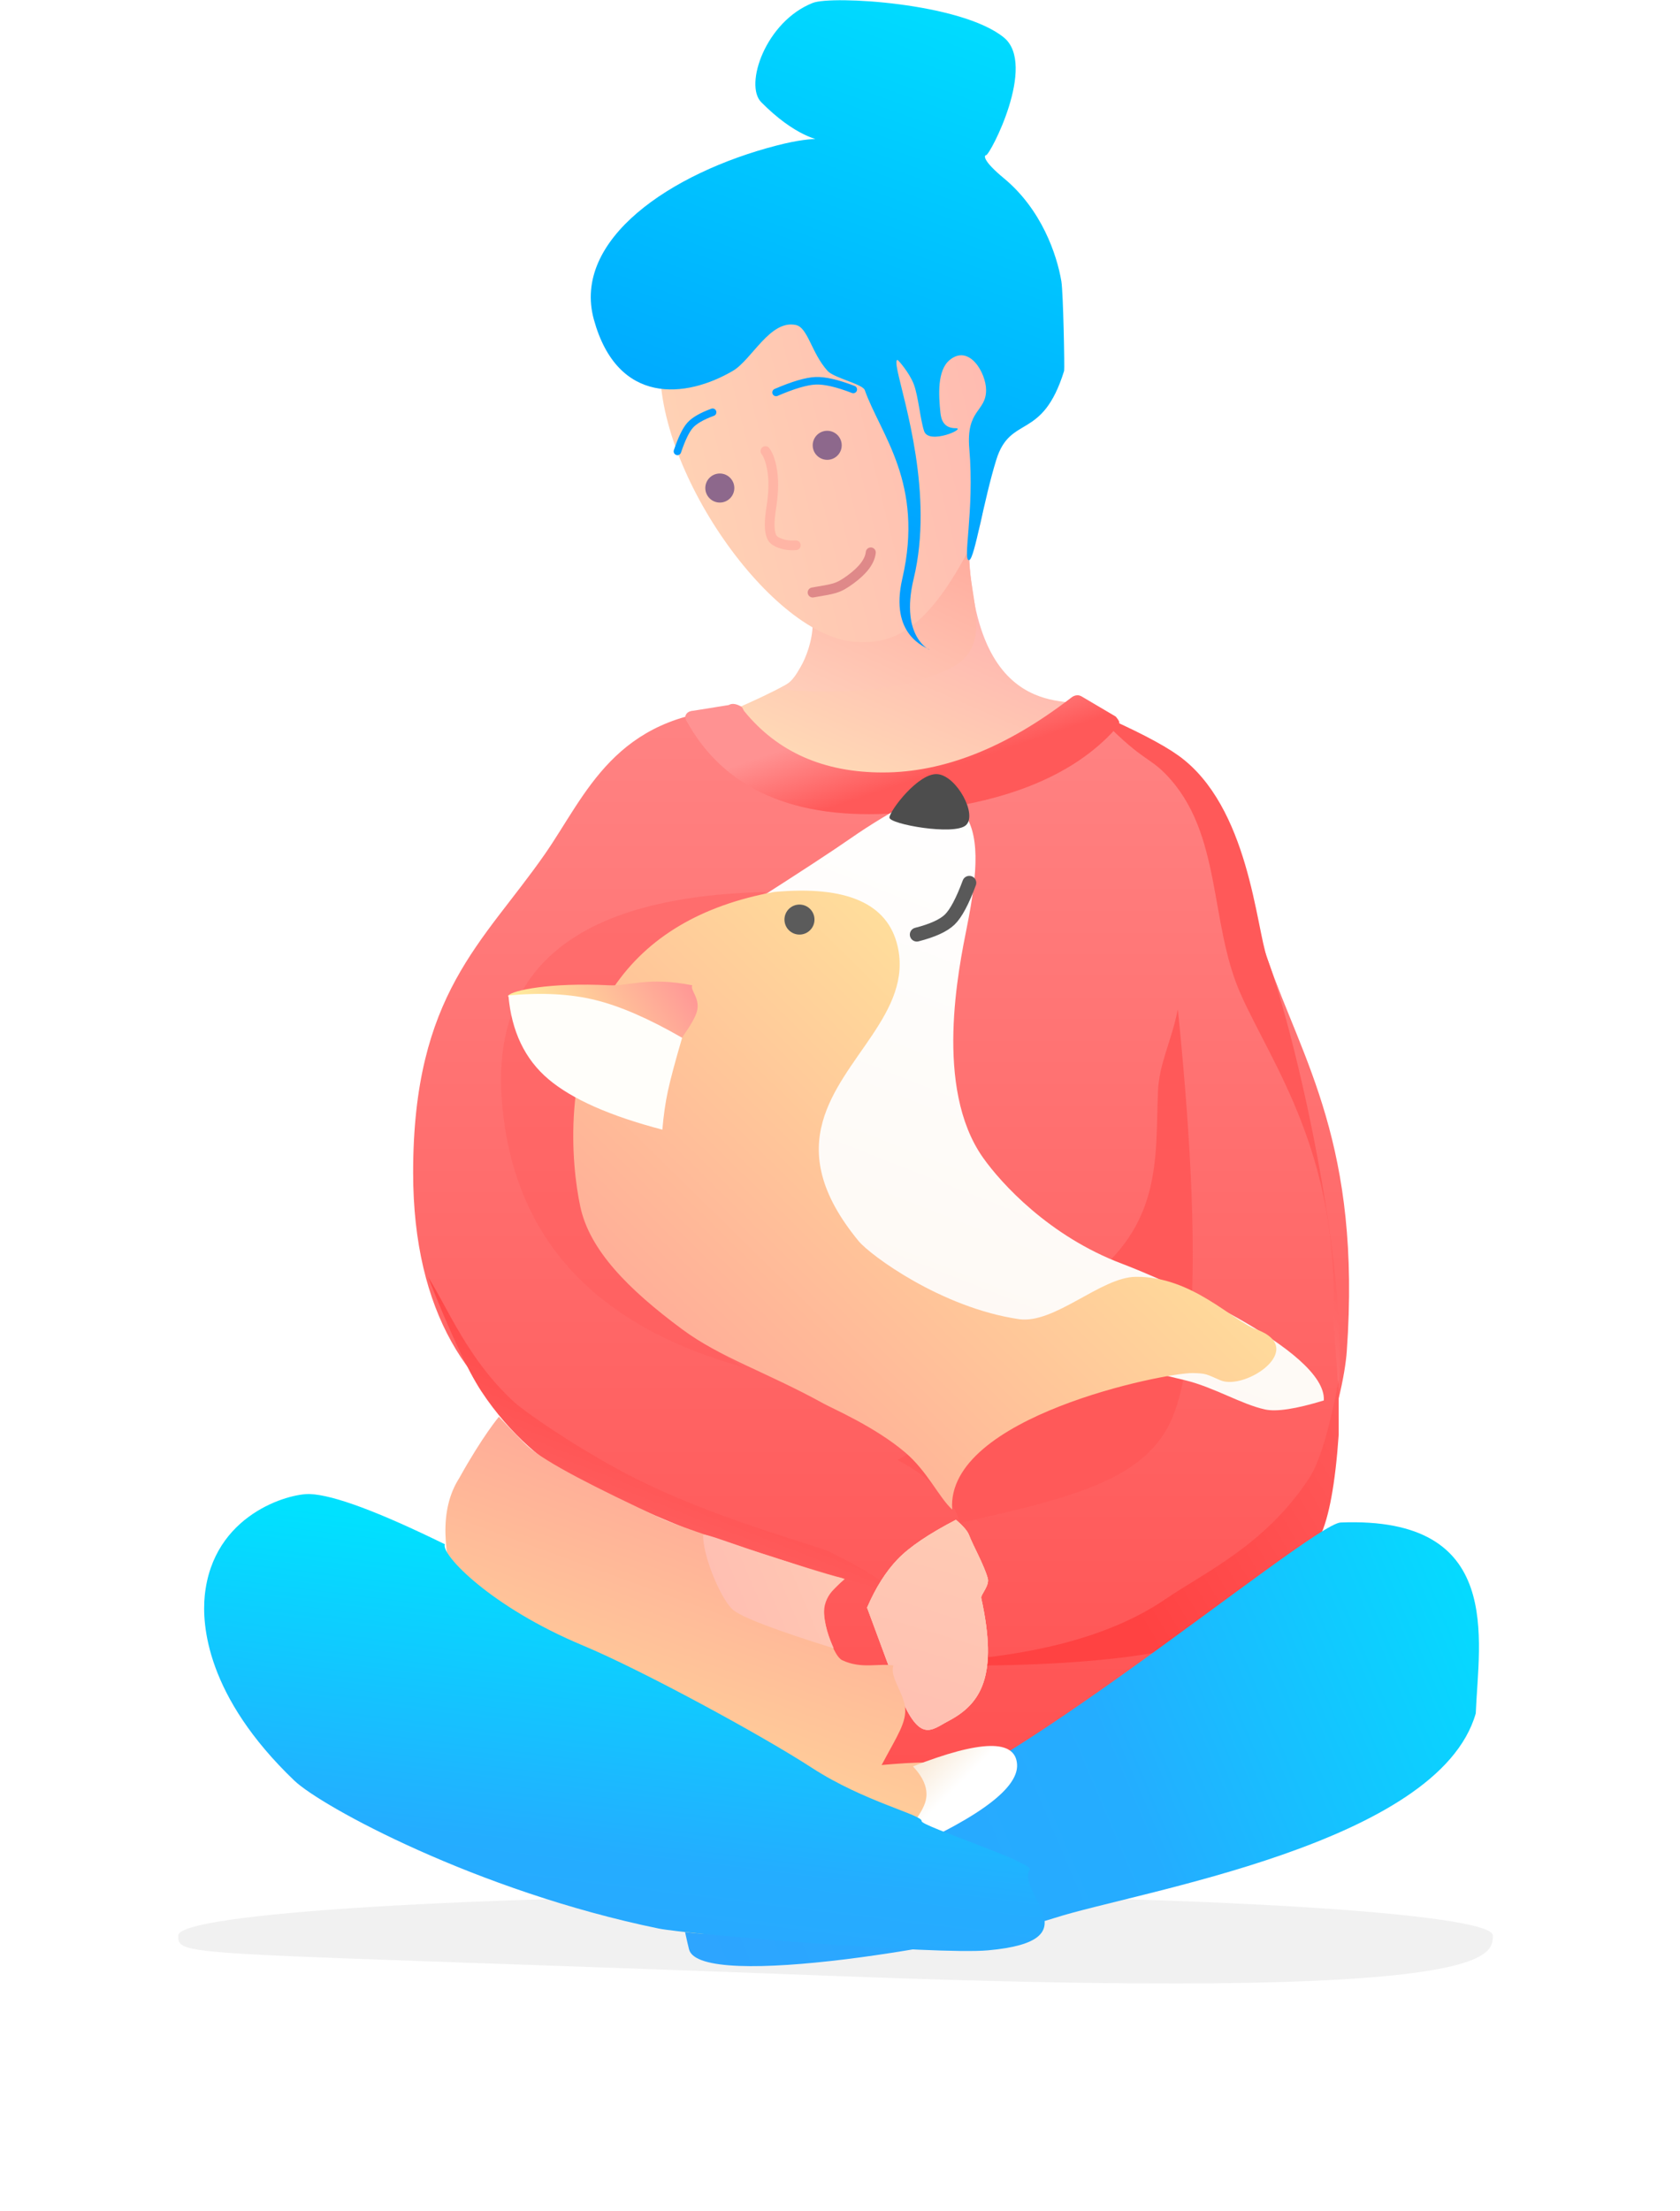 <?xml version="1.0" encoding="UTF-8"?>
<svg width="2168px" height="2851px" viewBox="0 0 2168 2851" version="1.1" xmlns="http://www.w3.org/2000/svg" xmlns:xlink="http://www.w3.org/1999/xlink">
    <!-- Generator: Sketch 55.2 (78181) - https://sketchapp.com -->
    <title>Girl Sitting with corgi@1x</title>
    <desc>Created with Sketch.</desc>
    <defs>
        <filter x="-20.4%" y="-303.7%" width="140.8%" height="707.4%" filterUnits="objectBoundingBox" id="filter-1">
            <feGaussianBlur stdDeviation="115.425" in="SourceGraphic"></feGaussianBlur>
        </filter>
        <linearGradient x1="50%" y1="0%" x2="50%" y2="100%" id="linearGradient-2">
            <stop stop-color="#FF8383" offset="0%"></stop>
            <stop stop-color="#FF4C4C" offset="100%"></stop>
        </linearGradient>
        <linearGradient x1="113.483%" y1="147.385%" x2="36.947%" y2="16.869%" id="linearGradient-3">
            <stop stop-color="#FFFFBC" offset="0%"></stop>
            <stop stop-color="#FFAFAF" offset="100%"></stop>
        </linearGradient>
        <linearGradient x1="64.189%" y1="106.707%" x2="31.533%" y2="54.417%" id="linearGradient-4">
            <stop stop-color="#FF9292" offset="0%"></stop>
            <stop stop-color="#FF5959" offset="100%"></stop>
        </linearGradient>
        <linearGradient x1="-98.133%" y1="12.485%" x2="50%" y2="70.886%" id="linearGradient-5">
            <stop stop-color="#FF7777" offset="0%"></stop>
            <stop stop-color="#FF4242" offset="100%"></stop>
        </linearGradient>
        <linearGradient x1="90.062%" y1="115.395%" x2="37.763%" y2="26.738%" id="linearGradient-6">
            <stop stop-color="#FF7777" offset="0%"></stop>
            <stop stop-color="#FF4242" offset="100%"></stop>
        </linearGradient>
        <linearGradient x1="71.558%" y1="36.557%" x2="42.139%" y2="61.717%" id="linearGradient-7">
            <stop stop-color="#FF9292" offset="0%"></stop>
            <stop stop-color="#FF5959" offset="100%"></stop>
        </linearGradient>
        <linearGradient x1="87.936%" y1="106.267%" x2="50%" y2="3.274%" id="linearGradient-8">
            <stop stop-color="#FDF7F1" offset="0%"></stop>
            <stop stop-color="#FFFFFF" offset="100%"></stop>
        </linearGradient>
        <linearGradient x1="-81.289%" y1="-484.958%" x2="50%" y2="255.477%" id="linearGradient-9">
            <stop stop-color="#FFFFBC" offset="0%"></stop>
            <stop stop-color="#FFAFAF" offset="100%"></stop>
        </linearGradient>
        <linearGradient x1="107.894%" y1="97.335%" x2="0%" y2="5.993%" id="linearGradient-10">
            <stop stop-color="#FF9696" offset="0%"></stop>
            <stop stop-color="#FFFC9D" offset="100%"></stop>
        </linearGradient>
        <linearGradient x1="0%" y1="30.163%" x2="108.57%" y2="51.888%" id="linearGradient-11">
            <stop stop-color="#FF9696" offset="0%"></stop>
            <stop stop-color="#FFFC9D" offset="100%"></stop>
        </linearGradient>
        <linearGradient x1="128.825%" y1="69.594%" x2="-7.945%" y2="38.362%" id="linearGradient-12">
            <stop stop-color="#32A0FF" offset="0%"></stop>
            <stop stop-color="#24ADFF" offset="61.242%"></stop>
            <stop stop-color="#00E1FF" offset="100%"></stop>
        </linearGradient>
        <linearGradient x1="22.816%" y1="-7.958%" x2="74.932%" y2="119.537%" id="linearGradient-13">
            <stop stop-color="#FF9696" offset="0%"></stop>
            <stop stop-color="#FFFC9D" offset="100%"></stop>
        </linearGradient>
        <linearGradient x1="100%" y1="50%" x2="100%" y2="-216.623%" id="linearGradient-14">
            <stop stop-color="#FFFFFF" offset="0%"></stop>
            <stop stop-color="#DF8B28" offset="100%"></stop>
        </linearGradient>
        <linearGradient x1="100%" y1="50%" x2="100%" y2="-216.623%" id="linearGradient-15">
            <stop stop-color="#FFFFFF" offset="0%"></stop>
            <stop stop-color="#DF8B28" offset="100%"></stop>
        </linearGradient>
        <linearGradient x1="71.699%" y1="113.992%" x2="33.954%" y2="24.627%" id="linearGradient-16">
            <stop stop-color="#32A0FF" offset="0%"></stop>
            <stop stop-color="#24ADFF" offset="46.685%"></stop>
            <stop stop-color="#00E1FF" offset="100%"></stop>
        </linearGradient>
        <linearGradient x1="6.364%" y1="-35.07%" x2="169.022%" y2="247.36%" id="linearGradient-17">
            <stop stop-color="#FFF3D0" offset="0%"></stop>
            <stop stop-color="#FFA094" offset="0%"></stop>
            <stop stop-color="#FFFEE2" offset="100%"></stop>
        </linearGradient>
        <linearGradient x1="258.478%" y1="98.494%" x2="-35.68%" y2="26.615%" id="linearGradient-18">
            <stop stop-color="#FFFFBC" offset="0%"></stop>
            <stop stop-color="#FFAFAF" offset="100%"></stop>
        </linearGradient>
        <linearGradient x1="52.07%" y1="35.87%" x2="54.576%" y2="63.856%" id="linearGradient-19">
            <stop stop-color="#00EAFF" offset="0%"></stop>
            <stop stop-color="#009AFF" offset="100%"></stop>
        </linearGradient>
        <linearGradient x1="33.495%" y1="-21.092%" x2="63.208%" y2="89.105%" id="linearGradient-20">
            <stop stop-color="#00EAFF" offset="0%"></stop>
            <stop stop-color="#009AFF" offset="100%"></stop>
        </linearGradient>
        <linearGradient x1="-204.438%" y1="-484.958%" x2="50%" y2="255.477%" id="linearGradient-21">
            <stop stop-color="#FFFFBC" offset="0%"></stop>
            <stop stop-color="#FFAFAF" offset="100%"></stop>
        </linearGradient>
    </defs>
    <g id="Page-2" stroke="none" stroke-width="1" fill="none" fill-rule="evenodd">
        <g id="Group-2" transform="translate(230, 0)">
            <g id="Girl-Sitting-with-corgi@1x">
                <g id="Girl-SItting-with-Corgi" transform="translate(957.5, 1392.93) scale(-1, 1) translate(-957.5, -1392.93) translate(0, 0.18)">
                    <path d="M1066.75,2548.127 C1911.679,2516.143 1915,2524.764 1915,2495.943 C1915,2467.122 1535.226,2443.759 1066.75,2443.759 C598.274,2443.759 218.5,2467.122 218.5,2495.943 C218.5,2524.764 221.821,2580.111 1066.75,2548.127 Z" id="path-1" fill="#000000" fill-rule="nonzero" opacity="0.234" filter="url(#filter-1)"></path>
                    <path d="M762.43,907.089 C854.724,966.376 935.839,996.019 1005.775,996.019 C1075.711,996.019 1139.102,968.692 1195.949,914.039 C1351.926,922.053 1388.619,1024.744 1441.793,1101.191 C1521.555,1215.863 1611.861,1281.104 1611.861,1511.987 C1611.861,1694.557 1537.12,1798.42 1441.793,1848.193 C1382.699,1883.218 1334.433,1909.972 1296.994,1928.454 C1261.537,1945.958 1193.847,1972.884 1093.924,2009.232 C1076.496,2032.928 1022.457,2020.832 1042.487,2028.91 C1110.142,2056.195 1112.417,2126.63 1069.417,2143.052 C1080.528,2159.802 1043.159,2161.526 1047.567,2170.499 C1051.976,2179.473 1056.267,2191.142 1060.441,2205.505 C1042.943,2220.66 1070.778,2253.346 1060.441,2259.005 C944.095,2322.696 820.956,2341.741 788.537,2370.335 C751.796,2402.74 748.511,2382.464 745.615,2433.128 C679.268,2425.585 621.537,2447.063 605.775,2331.599 C593.139,2239.033 632.889,2146.211 635.668,2121.766 C638.251,2099.05 625.619,2104.346 605.775,2091.399 C452.434,1991.353 410.914,1797.01 407.036,1742.87 C387.966,1476.641 464.088,1367.695 509.486,1236.248 C539.751,1148.616 586.031,986.195 762.43,907.089 Z" id="Path-24" fill="url(#linearGradient-2)" fill-rule="nonzero"></path>
                    <path d="M746.312,914.039 C756.205,934.481 861.479,1018.053 1004.351,1015.163 C1036.992,1014.502 1125.215,1031.733 1195.949,987.296 C1206.604,980.602 1217.237,958.473 1227.847,920.91 C1212.387,918.882 1201.755,916.591 1195.949,914.039 C1149.825,893.766 1102.202,871.18 1093.423,853.041 C1082.986,831.478 1102.866,786.922 1113.302,722.069 C952.04,665.097 895.952,690.389 894.127,722.069 C880.883,951.977 734.317,889.258 746.312,914.039 Z" id="Path-23" fill="url(#linearGradient-3)" fill-rule="nonzero"></path>
                    <path d="M424.234,1701.014 C416.613,1487.224 503.377,1373.082 544.008,1281.584 C585.019,1189.23 567.368,1073.251 640.755,998.118 C664.241,974.074 671.276,982.073 731.822,918.708 C680.857,940.826 644.986,959.339 624.208,974.248 C533.046,1039.663 524.098,1196.672 509.486,1236.248 C473.794,1332.917 404.192,1631.629 417.458,1797.582 L424.234,1701.014 Z" id="Path-25" fill="url(#linearGradient-4)" fill-rule="nonzero"></path>
                    <path d="M417.458,1779.816 C429.576,1843.831 442.238,1885.88 455.442,1905.963 C512.164,1992.229 589.007,2026.704 641.578,2062.459 C712.508,2110.7 816.104,2137.751 952.366,2143.613 L986.675,2143.613 C960.142,2150.09 628.81,2156.797 554.425,2096.7 C508.644,2059.713 464.862,2029.596 441.594,1981.327 C429.93,1957.13 421.885,1913.474 417.458,1850.361 L417.458,1779.816 Z" id="Path-26" fill="url(#linearGradient-5)" fill-rule="nonzero"></path>
                    <path d="M624.997,1301.51 C634.001,1345.275 649.3,1370.946 650.747,1408.695 C653.99,1493.303 644.896,1580.237 745.503,1653.648 C890.997,1759.812 877.045,1822.864 986.675,1882.595 C961.754,1895.996 943.503,1909.898 931.922,1924.302 C920.34,1938.706 916.228,1933.465 906.015,1963.761 C771.657,1933.545 678.156,1911.503 639.083,1842.451 C600.009,1773.4 595.314,1593.086 624.997,1301.51 Z" id="Path-27" fill="#FF5959" fill-rule="nonzero"></path>
                    <path d="M1156.408,1150.111 C1397.722,1155.757 1511.35,1245.859 1497.292,1420.419 C1483.233,1594.978 1379.186,1709.236 1185.151,1763.193 C1329.042,1680.573 1398.494,1586.107 1393.51,1479.796 C1388.526,1373.484 1309.492,1263.589 1156.408,1150.111 Z" id="Path-28" fill-opacity="0.358" fill="#FF5959" fill-rule="nonzero"></path>
                    <path d="M1592.724,1646.431 C1566.755,1687.226 1541.319,1753.007 1481.776,1807.7 C1465.936,1822.251 1383.532,1879.098 1308.513,1914.578 C1205.602,1963.251 1090.012,1993.364 1074.701,2000.964 C1021.283,2027.476 996.952,2043.807 1001.708,2049.954 C1070.28,2033.027 1122.922,2019.167 1159.636,2008.374 C1196.35,1997.581 1319.154,1948.962 1405.225,1905.907 C1438.775,1889.124 1486.737,1850.432 1523.788,1794.137 C1541.332,1767.48 1564.311,1718.245 1592.724,1646.431 Z" id="Path-53" fill="url(#linearGradient-6)" fill-rule="nonzero"></path>
                    <path d="M755.194,896.447 C752.926,896.26 750.522,897.001 747.981,898.669 L705.226,923.87 C702.353,927.296 700.827,929.682 700.647,931.026 C700.106,935.074 703.568,937.684 704.87,939.145 C761.519,1002.751 855.454,1039.194 986.675,1048.475 C1119.608,1057.876 1210.496,1018.081 1259.339,929.09 C1261.2,925.7 1260.788,922.655 1259.339,920.69 C1258.374,919.38 1256.523,916.841 1249.938,916.337 L1204.596,909.074 C1201.391,907.121 1197.351,907.121 1192.478,909.074 C1185.169,912.004 1187.079,913.905 1184.421,917.161 C1141.515,969.733 1081.966,996.019 1005.775,996.019 C927.199,996.019 846.314,963.986 763.119,899.92 C760.647,898.016 758.597,896.729 755.194,896.447 Z" id="Path-54" fill="url(#linearGradient-7)" fill-rule="nonzero"></path>
                    <path d="M963.011,1029.818 C994.732,1046.904 1022.523,1063.749 1046.384,1080.354 C1070.245,1096.959 1111.93,1124.241 1171.438,1162.199 L1118.848,1658.488 C869.309,1718.64 701.581,1759.082 615.665,1779.816 C578.229,1788.85 543.126,1810.869 512.302,1817.529 C497.641,1820.696 472.425,1816.815 436.655,1805.884 C432.518,1740.991 645.603,1648.982 697.265,1629.488 C791.045,1594.102 853.144,1525.783 876.507,1492.656 C940.031,1402.584 907.832,1248.609 897.082,1194.523 C882.783,1122.583 880.221,1073.699 903.149,1045.714 C912.948,1033.753 932.902,1028.455 963.011,1029.818 Z" id="Path-56" fill="url(#linearGradient-8)" fill-rule="nonzero"></path>
                    <path d="M911.408,1959.808 C946.409,1977.936 971.497,1994.916 986.675,2010.75 C1001.852,2026.583 1014.977,2047.361 1026.05,2073.083 C1004.824,2130.585 991.699,2165.759 986.675,2178.606 C958.824,2249.82 944.081,2231.319 921.176,2219.296 C879.028,2197.172 856.561,2161.504 878.778,2060.57 C879.68,2056.471 867.713,2044.734 870.372,2035.154 C875.183,2017.821 888.942,1993.9 894.636,1979.131 C896.566,1974.123 902.157,1967.682 911.408,1959.808 Z" id="Path-58" fill="url(#linearGradient-9)" fill-rule="nonzero"></path>
                    <path d="M911.408,1959.808 C946.409,1977.936 971.497,1994.916 986.675,2010.75 C1001.852,2026.583 1014.977,2047.361 1026.05,2073.083 C1004.824,2130.585 991.699,2165.759 986.675,2178.606 C958.824,2249.82 944.081,2231.319 921.176,2219.296 C879.028,2197.172 856.561,2161.504 878.778,2060.57 C879.68,2056.471 867.713,2044.734 870.372,2035.154 C875.183,2017.821 888.942,1993.9 894.636,1979.131 C896.566,1974.123 902.157,1967.682 911.408,1959.808 Z" id="Path-58" fill="url(#linearGradient-9)" fill-rule="nonzero"></path>
                    <path d="M911.408,1959.808 C946.409,1977.936 971.497,1994.916 986.675,2010.75 C1001.852,2026.583 1014.977,2047.361 1026.05,2073.083 C1004.824,2130.585 991.699,2165.759 986.675,2178.606 C958.824,2249.82 944.081,2231.319 921.176,2219.296 C879.028,2197.172 856.561,2161.504 878.778,2060.57 C879.68,2056.471 867.713,2044.734 870.372,2035.154 C875.183,2017.821 888.942,1993.9 894.636,1979.131 C896.566,1974.123 902.157,1967.682 911.408,1959.808 Z" id="Path-58" fill="url(#linearGradient-9)" fill-rule="nonzero"></path>
                    <path d="M916.219,1946.569 C933.197,1931.111 948.496,1896.83 977.072,1872.736 C1016.4,1839.575 1069.359,1816.965 1082.031,1809.983 C1156.718,1768.829 1214.959,1750.912 1264.737,1714.058 C1334.346,1662.521 1384.1,1612.016 1396.088,1556.111 C1408.318,1499.072 1418.917,1370.518 1353.166,1273.279 C1309.332,1208.453 1240.238,1167.397 1145.882,1150.111 C1052.477,1141.585 999.408,1164.898 986.675,1220.052 C967.025,1305.165 1060.581,1364.003 1083.423,1446.586 C1095.215,1489.216 1088.163,1538.172 1036.972,1600.336 C1022.02,1618.492 930.441,1686.211 830.28,1701.014 C784.209,1707.822 724.457,1646.917 679.397,1646.431 C606.865,1645.649 554.489,1703.09 524.19,1714.058 C456.096,1738.707 538.223,1793.67 570.251,1779.816 C588.012,1772.132 588.272,1770.903 605.775,1770.566 C640.684,1769.894 924.707,1826.595 916.219,1946.569 Z" id="Path-59" fill="url(#linearGradient-10)" fill-rule="nonzero"></path>
                    <path d="M1264.737,1338.164 C1263.033,1334.356 1246.871,1314.285 1244.976,1301.036 C1242.749,1285.473 1254.714,1276.375 1251.627,1270.487 C1308.725,1259.118 1333.622,1271.759 1358.563,1270.487 C1436.112,1266.534 1484.191,1277.356 1488.907,1283.584 C1493.896,1290.173 1448.459,1282.552 1370.243,1301.036 C1349.307,1305.984 1314.138,1318.36 1264.737,1338.164 Z" id="Path-60" fill="url(#linearGradient-11)" fill-rule="nonzero"></path>
                    <ellipse id="Oval" fill="#5B5B5B" fill-rule="nonzero" cx="1113.302" cy="1185.727" rx="19.379" ry="19.352"></ellipse>
                    <path d="M898.529,1064.058 C913.687,1077.689 997.185,1062.695 997.185,1054.204 C997.185,1045.714 959.539,995.746 934.911,998.206 C910.284,1000.665 883.37,1050.427 898.529,1064.058 Z" id="Path-61" fill="#4D4D4D" fill-rule="nonzero"></path>
                    <path d="M894.127,1138.347 C903.003,1162.213 911.435,1178.007 919.423,1185.727 C927.411,1193.447 941.561,1199.897 961.873,1205.079" id="Path-62" stroke="#595959" stroke-width="18" stroke-linecap="round"></path>
                    <path d="M240.562,2209.389 C288.645,2378.21 678.08,2439.216 783.798,2473.196 C889.516,2507.176 1242.395,2568.157 1255.852,2513.643 C1269.309,2459.128 1278.204,2382.529 1331.154,2282.791 L1101.333,2305.435 C1036.124,2320.237 1107.48,2287.6 1012.842,2326.41 C924.711,2362.55 454.683,1964.851 414.91,1963.274 C203.43,1954.887 236.804,2114.175 240.562,2209.389 Z" id="Path-74" fill="url(#linearGradient-12)" fill-rule="nonzero"></path>
                    <path d="M1264.737,1338.164 C1273.697,1368.707 1279.813,1391.577 1283.084,1406.774 C1286.356,1421.971 1288.742,1438.597 1290.242,1456.652 C1357.788,1439 1406.776,1417.319 1437.206,1391.608 C1467.636,1365.897 1484.87,1329.889 1488.907,1283.584 C1446.278,1279.607 1408.916,1281.561 1376.822,1289.448 C1344.728,1297.335 1307.366,1313.574 1264.737,1338.164 Z" id="Path-57" fill="#FFFEFA" fill-rule="nonzero"></path>
                    <path d="M1552.303,1905.907 C1606.782,1990.886 1519.504,2130.626 1520.528,2161.42 C1520.715,2167.025 1656.555,2147.547 1655.791,2152.384 C1645.153,2219.43 1628.49,2247.743 1579.958,2367.397 C1563.179,2408.766 1298.767,2506.212 1205.599,2492.76 C1029.292,2467.304 958.571,2351.818 919.423,2318.917 C899.176,2301.9 900.343,2275.713 933.392,2273.277 C998.012,2268.514 1138.456,2298.555 1156.408,2273.277 C1174.498,2247.806 1292.621,2451.353 1274.532,2408.269 C1239.572,2424.19 1196.7,2438.349 1145.915,2450.743 C1112.016,2459.017 1047.019,2472.283 1005.775,2483.378 C954.335,2497.215 928.855,2505.779 919.423,2475.109 C902.428,2419.848 1075.132,2394.505 1096.573,2367.397 C1104.924,2356.84 1032.097,2322.903 1005.775,2273.277 C987.398,2238.63 974.552,2220.571 977.132,2200.92 C979.589,2182.213 997.194,2161.441 992.068,2147.707 C1010.783,2144.463 1033.38,2152.654 1058.245,2140.829 C1069.201,2135.618 1082.991,2095.287 1082.097,2069.572 C1081.631,2056.166 1051.088,2036.816 1058.245,2034.965 C1096.573,2025.053 1260.373,1972.553 1292.267,1957.689 C1375.71,1918.799 1440.226,1886.194 1464.093,1864.914 C1471.779,1858.061 1501.16,1826.906 1501.16,1826.906 C1501.16,1826.906 1522.278,1851.882 1552.303,1905.907 Z" id="Path-64" fill="url(#linearGradient-13)" fill-rule="nonzero"></path>
                    <path d="M1005.775,2409.068 C1011.307,2429.647 1018.065,2443.596 1026.05,2450.914 C1034.036,2458.232 1047.991,2463.267 1067.916,2466.018 C982.348,2498.33 932.851,2501.36 919.423,2475.109 C905.995,2448.857 934.779,2426.844 1005.775,2409.068 Z" id="Path-65" fill="url(#linearGradient-14)" fill-rule="nonzero"></path>
                    <path d="M927.986,2266.15 C928.596,2288.623 936.022,2303.414 950.264,2310.523 C964.507,2317.632 995.126,2321.832 1042.122,2323.121 C923.263,2371.744 852.967,2383.851 831.234,2359.44 C809.502,2335.029 841.753,2303.932 927.986,2266.15 Z" id="Path-66" fill="url(#linearGradient-15)" fill-rule="nonzero" transform="translate(933.397, 2318.914) rotate(-315) translate(-933.397, -2318.914) "></path>
                    <g id="Path-67" transform="translate(0, 3.601)"></g>
                    <path d="M1693.044,1868.21 C1719.258,1862.937 1820.941,1874.321 1847.747,1976.541 C1857.166,2012.457 1866.434,2104.45 1770.862,2230.014 C1741.616,2268.439 1560.533,2407.616 1336.335,2492 C1301.977,2504.932 987.777,2581.739 920.913,2586.27 C783.872,2595.555 873.571,2518.994 851.527,2491.977 C844.634,2483.53 981.529,2414.357 979.463,2408.292 C976.832,2400.569 1048.848,2372.033 1108.68,2318.147 C1166.211,2266.334 1306.061,2159.107 1375.687,2116.216 C1486.014,2048.251 1538.849,1970.963 1531.264,1959.399 C1609.167,1904.63 1663.094,1874.233 1693.044,1868.21 Z" id="Path-70" fill="url(#linearGradient-16)" fill-rule="nonzero" transform="translate(1348.071, 2227.102) rotate(9) translate(-1348.071, -2227.102) "></path>
                    <path d="M878.085,679.876 C910.271,697.423 884.941,763.89 884.941,804.041 C884.941,851.667 915.691,861.634 945.656,872.804 C1004.557,894.759 1093.285,893.339 1140.98,888.528 C1123.361,881.424 1117.915,870.129 1111.783,859.765 C1105.65,849.401 1096.421,827.039 1096.229,804.041 L878.085,679.876 Z" id="Path-73" fill="url(#linearGradient-17)" fill-rule="nonzero"></path>
                    <path d="M1291.69,451.456 C1309.933,591.532 1154.105,817.717 1043.314,827.429 C988.199,832.261 943.57,808.453 884.184,688.173 C873.61,666.756 875.031,614.144 860.69,581.941 C847.636,552.628 818.788,544.094 809.193,516.087 C818.985,444.496 833.152,400.141 851.693,383.023 C870.234,365.906 911.36,359.212 975.07,362.943 C1186.574,333.956 1279.528,358.071 1291.69,451.456 Z" id="Path-22" fill="url(#linearGradient-18)" fill-rule="nonzero"></path>
                    <g id="Path-21" transform="translate(771.407, 0)" fill-rule="nonzero">
                        <g id="path-27-link">
                            <path d="M122.72,722.069 C132.236,725.305 115.771,658.891 122.72,578.598 C127.144,527.482 101.072,531.204 101.072,502.864 C101.072,480.909 122.72,443.277 148.016,464.038 C164.256,477.368 162.364,509.107 160.005,532.071 C159.136,540.528 156.078,552.043 140.404,552.043 C125.69,552.043 174.849,573.886 181.014,555.883 C185.971,541.408 188.497,510.371 194.502,495 C200.297,480.167 214.309,464.268 215.324,464.038 C217.513,463.8 217.107,469.558 215.324,478.161 C207.183,517.443 168.271,637.471 194.502,746.1 C213.175,823.433 170.744,839.783 174.249,837.537 C179.502,834.171 226.02,818.987 209.18,746.1 C180.696,622.806 237.352,560.203 257.637,502.864 C260.387,495.091 297.419,487.248 305.611,478.161 C326.607,454.873 330.949,422.223 346.599,418.93 C379.864,411.931 403.433,463.772 427.772,478.033 C488.313,513.507 576.658,522.888 607.231,411.868 C635.609,308.821 508.049,222.632 370.742,187.314 C261.749,159.278 305.496,218.354 391.329,131.516 C413.194,109.395 385.901,27.844 324.822,3.601 C300.255,-6.15 133.044,3.386 78.13,48.189 C35.251,83.173 95.808,199.56 101.072,199.949 C103.707,200.144 105.958,206.678 78.13,229.684 C29.656,269.759 9.803,327.758 3.94,362.487 C1.454,377.211 -0.369,475.679 0.36,478.033 C28.652,569.366 69.616,533.769 87.92,592.823 C104.345,645.817 115.771,719.706 122.72,722.069 Z" id="path-27" fill="url(#linearGradient-20)"></path>
                            <path d="M448.195,1974.996 C426.194,2045.642 407.599,2096.543 397.183,2106.6 C380.917,2122.305 329.031,2143.62 302.613,2143.62 C298.131,2143.62 311.975,2112.216 332.759,2046.236 C340.24,2022.484 350.666,1993.962 358.588,1961.218 C359.262,1958.432 372.947,1984.948 397.183,1987.212 C415.878,1988.959 437.2,1979.826 448.195,1974.996 Z" id="Path-58" fill="url(#linearGradient-21)" transform="translate(374.982, 2052.317) scale(-1, 1) rotate(-270) translate(-374.982, -2052.317) "></path>
                        </g>
                    </g>
                    <g id="Face" transform="translate(1043.227, 478.123)">
                        <path d="M114.015,103.355 C109.953,108.955 107.003,117.466 105.167,128.889 C102.335,146.504 105.121,165.583 105.167,166.789 C105.42,173.418 112.613,202.671 105.167,215.47 C102.308,220.384 90.243,226.062 74.779,224.91" id="Path-75" stroke="#FFB5A5" stroke-width="12.531" stroke-linecap="round"></path>
                        <path d="M98.311,38.977 C78.797,24.662 63.319,15.949 51.875,12.838 C40.431,9.728 23.833,9.723 2.08,12.823" id="Path-77" stroke="#00A3FF" stroke-width="9.72" stroke-linecap="round" transform="translate(50.195, 24.74) rotate(-13) translate(-50.195, -24.74) "></path>
                        <path d="M237.621,89.212 C224.536,77.689 214.155,70.679 206.477,68.18 C198.799,65.682 187.661,65.688 173.061,68.2" id="Path-77" stroke="#009EFF" stroke-width="9.72" stroke-linecap="round" transform="translate(205.341, 77.761) rotate(30) translate(-205.341, -77.761) "></path>
                        <ellipse id="Oval" fill="#8D688C" fill-rule="nonzero" cx="172.87" cy="151.072" rx="18.718" ry="18.726"></ellipse>
                        <ellipse id="Oval" fill="#8D688C" fill-rule="nonzero" cx="34.283" cy="95.974" rx="18.718" ry="18.726"></ellipse>
                    </g>
                </g>
                <path d="M818.771,764.071 C846.533,759.222 850.823,759.451 867.228,747.539 C883.632,735.626 892.462,723.928 893.716,712.442" id="Path-76" stroke="#DF8989" stroke-width="12.911" stroke-linecap="round"></path>
            </g>
        </g>
    </g>
</svg>